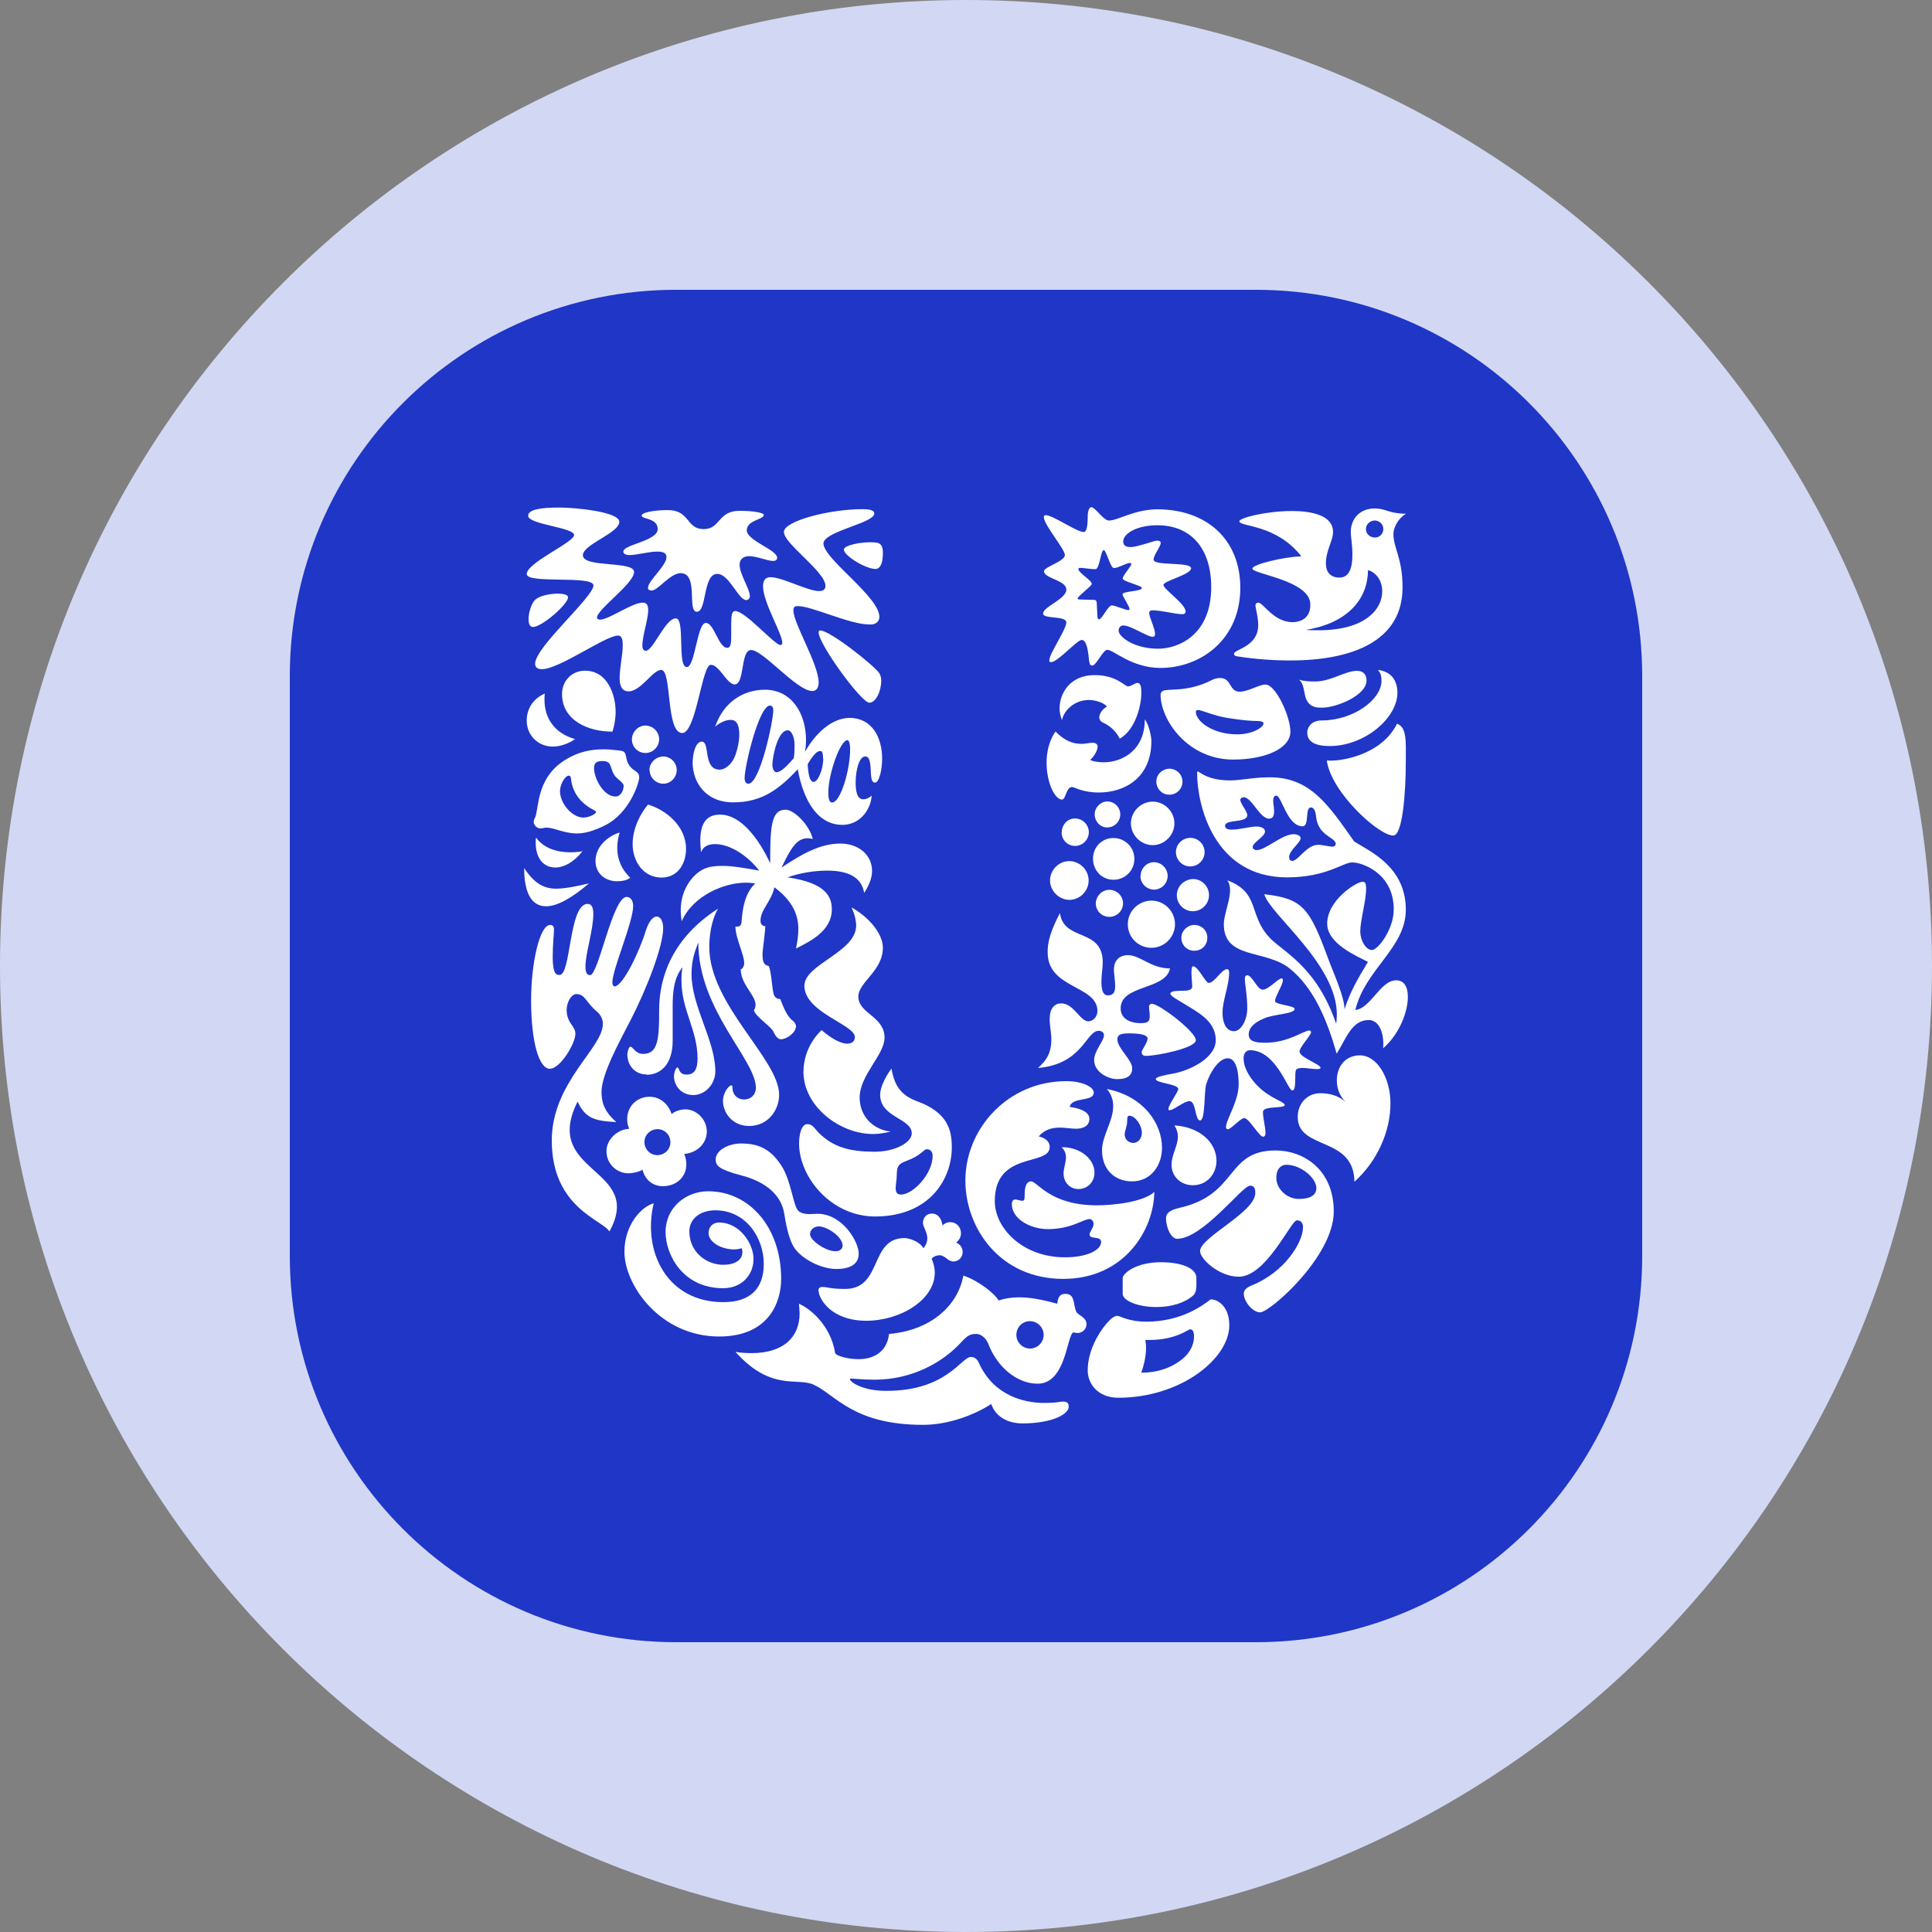 <svg width="40" height="40" viewBox="0 0 40 40" fill="none" xmlns="http://www.w3.org/2000/svg">
<rect x="0" y="0" width="40" height="40" fill="#808080" stroke="none"/>
<g clip-path="url(#clip0_819_3517)">
<path d="M20 0C31.046 0 40 8.954 40 20C40 31.046 31.046 40 20 40C8.954 40 7.90517e-06 31.046 0 20C6.58765e-07 8.954 8.954 1.97595e-06 20 0Z" fill="#D2D7F4"/>
<path d="M26 6C30.418 6 34 9.582 34 14V26C34 30.418 30.418 34 26 34H14C9.582 34 6 30.418 6 26V14C6 9.582 9.582 6 14 6H26Z" fill="#1F36C7"/>
<g clip-path="url(#clip1_819_3517)">
<path d="M27.47 15.745C27.561 16.416 28.572 17.321 28.852 17.298C29.038 17.283 29.106 16.423 29.106 15.745C29.106 15.359 29.129 15.052 28.924 14.984C28.599 15.639 27.747 15.772 27.47 15.745ZM27.527 15.446C28.262 15.446 28.932 14.859 28.932 14.344C28.932 14.105 28.818 13.905 28.53 13.87C28.58 13.935 28.602 13.98 28.602 14.098C28.602 14.488 28.012 14.916 27.368 14.916C27.133 14.916 27.065 15.079 27.065 15.162C27.061 15.367 27.25 15.446 27.527 15.446ZM27.372 14.651C27.273 14.651 27.133 14.651 27.053 14.495C27.027 14.446 27.016 14.386 27.004 14.321C26.985 14.223 26.966 14.124 26.891 14.071C27.012 14.109 27.133 14.109 27.235 14.109C27.553 14.109 27.856 13.889 28.091 13.889C28.246 13.889 28.292 13.988 28.292 14.086C28.299 14.397 27.667 14.651 27.379 14.651H27.372ZM11.587 20.184C11.825 20.184 11.776 18.714 12.166 18.714C12.257 18.714 12.284 18.805 12.284 18.922C12.284 19.256 12.121 19.741 12.121 20.009C12.121 20.146 12.159 20.191 12.219 20.188C12.39 20.188 12.685 18.57 12.973 18.57C13.064 18.57 13.109 18.661 13.109 18.756C13.109 19.093 12.678 20.07 12.678 20.343C12.678 20.388 12.697 20.422 12.723 20.422C12.901 20.422 13.253 19.661 13.367 19.279C13.431 19.082 13.515 18.976 13.594 18.976C13.666 18.976 13.73 19.055 13.73 19.218C13.73 19.6 13.378 20.494 13.068 21.096C12.829 21.562 12.454 22.233 12.454 22.607C12.454 22.797 12.492 22.997 12.761 23.232C12.31 23.206 12.125 23.16 11.958 22.808C11.204 24.308 13.352 24.164 12.617 25.497C12.485 25.258 11.424 25.012 11.424 23.615C11.424 22.407 12.481 21.702 12.481 21.202C12.481 21.104 12.447 21.021 12.356 20.941C12.121 20.744 12.117 20.581 11.931 20.581C11.799 20.581 11.636 20.892 11.803 21.168C11.86 21.259 11.913 21.312 11.913 21.403C11.913 21.6 11.602 22.13 11.382 22.127C11.163 22.127 10.996 21.585 10.996 20.71C10.996 19.934 11.174 19.15 11.39 19.15C11.454 19.15 11.47 19.195 11.47 19.248C11.47 19.339 11.443 19.525 11.443 19.835C11.447 20.165 11.519 20.191 11.587 20.184ZM13.386 22.252C13.681 22.252 13.927 22.032 13.927 21.547V20.828C13.927 20.551 13.95 20.241 14.132 20.025C14.109 20.116 14.109 20.214 14.109 20.305C14.109 20.911 14.442 21.327 14.442 21.914C14.442 22.134 14.378 22.251 14.211 22.248C14.049 22.248 14.064 22.1 14.026 22.1C13.999 22.1 13.954 22.191 13.954 22.289C13.954 22.433 14.064 22.668 14.352 22.672C14.605 22.672 14.81 22.441 14.81 22.18C14.81 21.543 14.317 20.839 14.317 20.161C14.317 19.866 14.397 19.669 14.458 19.513C14.458 20.915 15.65 21.937 15.65 22.524C15.65 22.657 15.552 22.763 15.404 22.763C15.242 22.763 15.166 22.634 15.166 22.535C15.166 22.486 15.158 22.471 15.139 22.471C15.098 22.471 14.969 22.611 14.969 22.797C14.969 23.032 15.158 23.312 15.51 23.312C15.912 23.312 16.131 22.971 16.131 22.668C16.131 21.926 14.685 20.805 14.685 19.604C14.685 19.4 14.719 19.067 14.867 18.813C13.935 19.411 13.647 20.21 13.647 20.911C13.647 21.517 13.624 21.82 13.314 21.82C13.151 21.82 13.109 21.672 13.053 21.672C13.011 21.672 12.988 21.801 12.988 21.835C12.996 22.1 13.181 22.244 13.374 22.244H13.386V22.252ZM26.201 14.173C26.065 14.173 25.842 14.321 25.664 14.321C25.44 14.317 25.505 14.037 25.258 14.037C25.205 14.037 25.141 14.052 25.077 14.086C24.565 14.344 24.168 14.245 24.077 14.306C24.054 14.317 24.035 14.336 24.028 14.378C24.028 14.908 24.592 15.726 25.531 15.726C26.175 15.726 26.716 15.507 26.716 15.147C26.716 14.832 26.413 14.173 26.201 14.173ZM25.614 15.204C25.096 15.204 24.755 14.923 24.759 14.738C24.759 14.715 24.774 14.7 24.8 14.7C24.883 14.7 25.111 14.813 25.406 14.863C25.751 14.919 25.936 14.927 26.027 14.927C26.118 14.927 26.16 14.95 26.16 14.976C26.16 15.063 25.925 15.204 25.614 15.204ZM13.534 24.914C13.302 24.971 12.928 25.338 12.928 25.917C12.928 26.607 13.67 27.671 14.889 27.671C15.919 27.671 16.173 26.959 16.173 26.478C16.173 25.414 15.518 24.664 14.662 24.664C14.196 24.664 13.78 25.005 13.78 25.505C13.78 25.974 14.132 26.671 14.973 26.671C15.366 26.671 15.601 26.387 15.601 26.065C15.601 25.747 15.313 25.311 14.889 25.311C14.761 25.311 14.67 25.395 14.67 25.531C14.67 25.701 14.904 25.864 15.196 25.868C15.268 25.868 15.325 25.853 15.351 25.842C15.366 25.861 15.37 25.895 15.37 25.925C15.37 26.088 15.215 26.186 14.976 26.186C14.617 26.186 14.272 25.917 14.272 25.493C14.272 25.239 14.492 25.058 14.81 25.058C15.438 25.058 15.813 25.618 15.813 26.171C15.813 26.671 15.537 26.963 14.973 26.959C13.836 26.963 13.291 25.94 13.534 24.914ZM22.285 27.16C22.213 27.023 22.27 26.788 22.058 26.788C21.914 26.788 21.903 26.902 21.888 26.993C21.581 26.906 21.327 26.86 21.1 26.86C20.937 26.86 20.797 26.883 20.676 26.925C20.596 26.781 20.248 26.508 19.945 26.41C19.828 27.046 19.256 27.546 18.407 27.618C18.358 28.034 18.032 28.14 17.779 28.14C17.597 28.144 17.305 28.08 17.29 28.008C17.192 27.41 16.737 27.072 16.54 26.993C16.548 27.057 16.555 27.125 16.555 27.19C16.555 27.697 16.207 28.015 15.56 28.015C15.461 28.015 15.325 28.008 15.226 27.989C15.969 28.814 16.499 28.512 16.843 28.667C17.294 28.871 17.661 29.5 19.108 29.5C19.634 29.5 20.172 29.296 20.524 29.068C20.589 29.28 20.808 29.47 21.168 29.47C21.782 29.47 22.126 29.28 22.126 29.125C22.126 29.083 22.123 29.019 22.017 29.019C21.91 29.019 21.926 29.046 21.589 29.046C21.198 29.042 20.562 28.89 20.263 28.209C20.21 28.095 20.127 28.095 20.1 28.095C19.903 28.095 19.6 28.796 18.358 28.796C17.839 28.799 17.597 28.602 17.597 28.557C17.597 28.549 17.597 28.542 17.623 28.542C17.673 28.542 17.866 28.565 18.105 28.565C18.888 28.565 19.521 28.205 19.903 27.788C20.036 27.64 20.1 27.618 20.214 27.618C20.312 27.618 20.418 27.705 20.468 27.837C20.642 28.288 21.043 28.648 21.483 28.648C22.077 28.648 22.085 27.633 22.225 27.584C22.252 27.593 22.28 27.598 22.308 27.599C22.38 27.599 22.494 27.546 22.494 27.413C22.494 27.269 22.32 27.232 22.285 27.16ZM21.324 27.921C21.168 27.917 21.043 27.792 21.043 27.637C21.043 27.478 21.168 27.353 21.324 27.353C21.479 27.353 21.608 27.482 21.608 27.637C21.608 27.674 21.6 27.711 21.586 27.745C21.572 27.78 21.551 27.811 21.524 27.838C21.498 27.864 21.467 27.885 21.432 27.899C21.398 27.913 21.361 27.921 21.324 27.921ZM26.41 23.819C25.372 23.819 25.641 24.728 24.429 25.005C24.206 25.054 24.141 25.126 24.141 25.224C24.141 25.41 24.243 25.648 24.372 25.648C24.899 25.648 25.72 24.554 25.868 24.554V24.547C25.93 24.55 25.993 24.556 25.989 24.702C25.989 25.099 24.846 25.618 24.846 25.902C24.846 26.073 25.251 26.433 25.645 26.433C26.216 26.436 26.728 25.266 26.849 25.266C26.944 25.266 26.978 25.334 26.978 25.406C26.978 25.724 26.591 26.345 25.913 26.614C25.773 26.671 25.751 26.735 25.751 26.785C25.751 26.94 25.929 27.171 26.091 27.171C26.288 27.171 27.614 26.016 27.614 25.084C27.614 24.209 26.982 23.819 26.41 23.819ZM26.887 24.823C26.814 24.822 26.743 24.804 26.679 24.77C26.588 24.728 26.425 24.592 26.425 24.384C26.425 24.194 26.531 24.115 26.629 24.115C26.932 24.115 27.25 24.384 27.254 24.596C27.254 24.766 27.091 24.823 26.887 24.823ZM13.45 15.942C13.45 16.097 13.575 16.222 13.73 16.226C13.886 16.226 14.011 16.097 14.011 15.942C14.011 15.787 13.882 15.662 13.73 15.662C13.579 15.666 13.446 15.791 13.446 15.942H13.45ZM13.083 15.31C13.083 15.465 13.208 15.59 13.363 15.59C13.518 15.59 13.647 15.461 13.647 15.306C13.647 15.151 13.518 15.022 13.363 15.022C13.208 15.022 13.083 15.158 13.083 15.31ZM12.829 17.237C12.666 17.279 12.329 17.476 12.329 17.828C12.329 18.082 12.53 18.245 12.772 18.245C12.901 18.245 12.992 18.218 13.049 18.173C12.852 17.983 12.78 17.771 12.78 17.559C12.78 17.419 12.803 17.328 12.829 17.237ZM11.098 17.34C11.091 17.374 11.091 17.412 11.091 17.446C11.091 17.779 11.261 17.961 11.496 17.961C11.67 17.961 11.879 17.855 12.06 17.624C11.985 17.639 11.89 17.646 11.806 17.646C11.553 17.646 11.265 17.574 11.098 17.34ZM10.852 17.972C10.852 18.506 11.015 18.76 11.303 18.764C11.53 18.764 11.833 18.601 12.193 18.29C11.916 18.355 11.704 18.396 11.515 18.4C11.261 18.396 11.068 18.298 10.852 17.972ZM12.681 15.147C12.715 15.033 12.746 14.893 12.746 14.738C12.746 14.401 12.59 13.886 12.11 13.886C11.833 13.886 11.636 14.105 11.636 14.367C11.636 14.927 12.197 15.151 12.681 15.147ZM13.037 15.859C12.946 15.738 12.98 15.628 12.924 15.571C12.89 15.537 12.791 15.537 12.662 15.522C12.611 15.517 12.559 15.514 12.507 15.514C12.276 15.514 12 15.544 11.689 15.741C11.079 16.128 11.166 16.779 11.072 16.938C11.06 16.961 11.049 16.987 11.049 17.018C11.049 17.082 11.121 17.154 11.185 17.15C11.242 17.15 11.276 17.135 11.307 17.135C11.477 17.135 11.67 17.252 11.939 17.256C12.102 17.256 12.291 17.207 12.53 17.086C13.037 16.832 13.234 16.203 13.234 16.097C13.234 15.965 13.128 15.98 13.037 15.859ZM12.079 16.927C11.848 16.927 11.594 16.639 11.594 16.378C11.594 16.238 11.7 16.059 11.776 16.059C11.803 16.059 11.822 16.078 11.822 16.131C11.863 16.476 12.094 16.673 12.303 16.775C12.325 16.794 12.341 16.794 12.341 16.809C12.341 16.851 12.208 16.923 12.079 16.927ZM12.742 16.491C12.496 16.491 12.299 16.116 12.299 15.904C12.299 15.772 12.378 15.757 12.481 15.757C12.53 15.757 12.553 15.764 12.59 15.783C12.651 15.817 12.651 15.954 12.73 16.063C12.78 16.128 12.912 16.207 12.912 16.264C12.912 16.363 12.856 16.491 12.742 16.491ZM13.416 16.658C13.261 16.84 13.098 17.15 13.098 17.472C13.098 17.851 13.333 18.169 13.696 18.169C14.041 18.169 14.204 17.873 14.204 17.57C14.2 17.093 13.772 16.76 13.416 16.658ZM11.905 15.302C11.905 15.302 11.7 15.457 11.447 15.457C11.144 15.457 10.905 15.23 10.905 14.916C10.905 14.696 11.019 14.473 11.28 14.359C11.273 14.401 11.273 14.435 11.273 14.48C11.269 14.878 11.492 15.185 11.905 15.302ZM24.346 17.642C24.346 17.805 24.482 17.942 24.645 17.938C24.808 17.938 24.94 17.805 24.94 17.642C24.94 17.48 24.808 17.347 24.645 17.347C24.478 17.347 24.346 17.483 24.346 17.642ZM24.365 18.532C24.365 18.714 24.509 18.866 24.698 18.866C24.786 18.866 24.871 18.83 24.933 18.768C24.996 18.705 25.031 18.621 25.031 18.532C25.031 18.444 24.996 18.359 24.933 18.297C24.871 18.234 24.786 18.199 24.698 18.199C24.516 18.207 24.365 18.351 24.365 18.532ZM23.35 19.135C23.35 19.407 23.566 19.623 23.838 19.623C24.107 19.623 24.327 19.404 24.327 19.135C24.327 18.866 24.107 18.646 23.838 18.646C23.569 18.65 23.35 18.866 23.35 19.135ZM23.611 18.135C23.611 18.29 23.736 18.415 23.891 18.419C24.047 18.419 24.175 18.29 24.175 18.135C24.175 17.98 24.047 17.851 23.891 17.851C23.74 17.851 23.615 17.98 23.615 18.139L23.611 18.135ZM22.687 18.703C22.687 18.858 22.812 18.983 22.967 18.983C23.122 18.983 23.251 18.858 23.251 18.703C23.251 18.548 23.122 18.423 22.967 18.423C22.816 18.423 22.691 18.551 22.687 18.703ZM23.414 17.048C23.414 17.29 23.622 17.498 23.865 17.498C24.107 17.498 24.315 17.294 24.315 17.048C24.315 16.802 24.111 16.597 23.865 16.597C23.619 16.597 23.414 16.805 23.414 17.048ZM23.941 16.184C23.941 16.328 24.058 16.457 24.213 16.453C24.284 16.453 24.353 16.425 24.403 16.374C24.453 16.324 24.482 16.256 24.482 16.184C24.482 16.113 24.453 16.045 24.403 15.995C24.353 15.944 24.284 15.916 24.213 15.915C24.062 15.919 23.937 16.037 23.941 16.184ZM22.664 16.862C22.664 17.006 22.782 17.135 22.925 17.131C22.997 17.131 23.065 17.102 23.115 17.052C23.166 17.002 23.194 16.933 23.194 16.862C23.194 16.791 23.166 16.723 23.115 16.672C23.065 16.622 22.997 16.594 22.925 16.593C22.785 16.597 22.664 16.715 22.664 16.862ZM22.63 17.782C22.63 18.025 22.82 18.218 23.054 18.214C23.111 18.215 23.167 18.204 23.22 18.182C23.272 18.161 23.32 18.129 23.36 18.089C23.401 18.049 23.432 18.001 23.454 17.948C23.475 17.896 23.486 17.839 23.486 17.782C23.486 17.726 23.475 17.669 23.454 17.617C23.432 17.564 23.401 17.517 23.36 17.477C23.32 17.436 23.272 17.405 23.22 17.383C23.167 17.361 23.111 17.351 23.054 17.351C22.82 17.347 22.626 17.536 22.63 17.782ZM21.74 18.229C21.74 18.445 21.922 18.627 22.138 18.631C22.358 18.631 22.539 18.449 22.539 18.229C22.539 18.01 22.354 17.828 22.138 17.828C21.926 17.828 21.74 18.006 21.74 18.229ZM21.979 17.233C21.979 17.389 22.104 17.514 22.259 17.514C22.414 17.514 22.543 17.385 22.543 17.23C22.543 17.074 22.414 16.946 22.259 16.946C22.107 16.942 21.983 17.071 21.983 17.23H21.979V17.233ZM24.459 19.411C24.459 19.271 24.588 19.15 24.724 19.15C24.88 19.15 24.997 19.267 24.997 19.411C24.997 19.574 24.876 19.688 24.721 19.684C24.685 19.684 24.65 19.676 24.618 19.663C24.586 19.649 24.556 19.628 24.532 19.603C24.508 19.577 24.489 19.547 24.476 19.514C24.464 19.481 24.458 19.446 24.459 19.411ZM24.698 26.826C24.755 26.777 24.77 26.697 24.77 26.622V26.459C24.77 26.254 24.459 26.133 24.035 26.133C23.52 26.133 23.244 26.364 23.244 26.463V26.788C23.244 26.925 23.55 27.061 23.941 27.061C24.24 27.061 24.516 26.982 24.698 26.826ZM25.065 26.902C24.883 27.042 24.451 27.36 23.74 27.364C23.357 27.364 23.191 27.243 23.134 27.243C23.062 27.243 22.986 27.315 22.907 27.406C22.74 27.602 22.52 27.97 22.52 28.375C22.52 28.655 22.736 28.936 23.145 28.939C24.467 28.939 25.451 28.114 25.451 27.444C25.455 27.064 25.228 26.901 25.065 26.902ZM24.399 28.197C24.221 28.318 23.982 28.417 23.63 28.421C23.687 28.25 23.728 28.076 23.728 27.905C23.728 27.849 23.721 27.807 23.713 27.743H23.804C24.357 27.739 24.599 27.519 24.641 27.523C24.675 27.523 24.721 27.542 24.721 27.671C24.721 27.826 24.649 28.03 24.399 28.197ZM25.311 20.968C25.311 21.138 25.364 21.346 25.546 21.35C25.694 21.35 25.823 21.123 25.823 20.877C25.823 20.593 25.773 20.377 25.773 20.263C25.773 20.214 25.796 20.191 25.823 20.191C25.929 20.199 26.031 20.49 26.141 20.49C26.27 20.49 26.459 20.256 26.535 20.256C26.557 20.256 26.561 20.282 26.561 20.29C26.561 20.396 26.398 20.631 26.398 20.725C26.398 20.805 26.803 20.816 26.803 20.888C26.803 20.994 26.376 20.994 26.171 21.085C25.974 21.168 25.853 21.274 25.853 21.418C25.853 21.562 25.997 21.589 26.198 21.589C26.671 21.589 27 21.335 27.106 21.335C27.129 21.335 27.144 21.354 27.144 21.369C27.144 21.441 26.906 21.672 26.906 21.774C26.906 21.892 27.341 22.035 27.341 22.108C27.334 22.13 27.307 22.134 27.258 22.134C27.178 22.134 27.061 22.111 26.966 22.111C26.91 22.111 26.86 22.119 26.838 22.145C26.788 22.198 26.857 22.577 26.754 22.577C26.663 22.577 26.421 21.744 25.88 21.744C25.8 21.744 25.747 21.808 25.747 21.914C25.747 22.195 26.02 22.52 26.281 22.675C26.398 22.755 26.599 22.831 26.599 22.876C26.599 22.96 26.148 22.884 26.148 23.024C26.148 23.149 26.201 23.342 26.201 23.456C26.201 23.49 26.194 23.531 26.152 23.535C26.069 23.535 25.86 23.149 25.762 23.149C25.679 23.149 25.493 23.38 25.417 23.38C25.398 23.38 25.383 23.357 25.383 23.338C25.383 23.175 25.645 22.808 25.645 22.448C25.645 22.278 25.622 21.91 25.417 21.91C25.247 21.91 25.058 22.179 24.974 22.445C24.925 22.6 24.959 23.198 24.846 23.198C24.739 23.198 24.766 22.797 24.626 22.797C24.52 22.797 24.296 22.986 24.217 22.986C24.202 22.986 24.19 22.979 24.19 22.963C24.19 22.88 24.395 22.604 24.395 22.547C24.395 22.441 23.929 22.426 23.929 22.342C23.929 22.293 24.111 22.259 24.281 22.229C24.641 22.164 25.171 21.903 25.171 21.536C25.171 21.127 24.777 20.949 24.516 20.782C24.384 20.699 24.232 20.627 24.232 20.57C24.232 20.513 24.402 20.513 24.471 20.513C24.577 20.513 24.683 20.506 24.683 20.422C24.683 20.358 24.668 20.233 24.668 20.134C24.668 20.062 24.675 20.006 24.702 20.006C24.808 20.006 24.955 20.35 25.027 20.35C25.141 20.35 25.296 20.066 25.402 20.066C25.436 20.066 25.448 20.085 25.448 20.149C25.444 20.415 25.311 20.714 25.311 20.968ZM21.945 18.904C22.024 19.502 22.831 19.203 22.831 19.926C22.831 20.032 22.804 20.187 22.804 20.32C22.804 20.475 22.823 20.608 22.941 20.608C23.062 20.608 23.088 20.524 23.088 20.411C23.088 20.297 23.062 20.157 23.062 20.078C23.062 19.831 23.24 19.775 23.346 19.775C23.615 19.775 23.816 20.047 24.224 20.051C24.134 20.502 23.202 20.384 23.202 20.877C23.202 21.119 23.444 21.183 23.607 21.183C23.755 21.183 23.804 21.161 23.804 21.036C23.804 20.964 23.789 20.888 23.789 20.839C23.789 20.812 23.812 20.782 23.846 20.782C24.001 20.782 24.759 21.361 24.759 21.536C24.759 21.698 23.956 21.861 23.721 21.861C23.649 21.861 23.637 21.812 23.637 21.785C23.637 21.736 23.759 21.589 23.759 21.502C23.759 21.437 23.653 21.395 23.369 21.395C23.236 21.395 23.134 21.411 23.134 21.517C23.134 21.706 23.441 21.941 23.441 22.115C23.441 22.255 23.357 22.342 23.13 22.342C22.941 22.342 22.653 22.195 22.653 21.948C22.653 21.752 22.857 21.555 22.857 21.433C22.857 21.399 22.831 21.342 22.747 21.342C22.486 21.342 22.414 22.035 21.49 22.111C21.638 21.979 21.767 21.827 21.767 21.524C21.767 21.377 21.733 21.255 21.733 21.093C21.733 20.88 21.831 20.774 21.971 20.774C22.232 20.774 22.361 21.145 22.532 21.145C22.622 21.145 22.721 21.062 22.721 20.933C22.721 20.396 21.691 20.475 21.691 19.722C21.683 19.509 21.759 19.256 21.945 18.904ZM24.315 23.3C24.365 23.38 24.387 23.456 24.387 23.528C24.387 23.725 24.255 23.91 24.255 24.115C24.255 24.349 24.436 24.539 24.698 24.539C24.986 24.539 25.186 24.308 25.186 24.031C25.183 23.653 24.842 23.334 24.315 23.3ZM21.979 23.751C22.051 23.823 22.07 23.895 22.07 23.963C22.07 24.069 22.02 24.183 22.02 24.3C22.02 24.471 22.145 24.618 22.327 24.618C22.524 24.618 22.66 24.463 22.66 24.281C22.664 24.016 22.392 23.751 21.983 23.751H21.979ZM22.149 22.918C22.475 22.963 22.554 23.073 22.554 23.164C22.554 23.319 22.414 23.369 22.278 23.369C22.179 23.369 22.066 23.346 21.945 23.346C21.789 23.346 21.634 23.38 21.505 23.528C21.596 23.547 21.733 23.607 21.733 23.747C21.733 24.156 20.596 23.819 20.596 24.868C20.596 25.429 21.176 26.035 22.055 26.031C22.505 26.031 22.797 25.883 22.797 25.713C22.797 25.58 22.558 25.671 22.558 25.558C22.558 25.508 22.642 25.417 22.642 25.338C22.642 25.304 22.615 25.239 22.558 25.239C22.429 25.239 22.191 25.444 21.702 25.448C21.32 25.448 20.949 25.228 20.949 24.933C20.949 24.868 20.975 24.834 21.021 24.834C21.062 24.834 21.119 24.861 21.165 24.861C21.206 24.861 21.214 24.834 21.214 24.755C21.214 24.675 21.214 24.459 21.346 24.459C21.479 24.459 21.736 24.955 22.713 24.955C23.035 24.955 23.664 24.891 23.899 24.679C23.891 25.455 23.285 26.478 22.013 26.478C20.695 26.478 19.987 25.417 19.987 24.444C19.987 23.365 20.869 22.384 22.077 22.384C22.388 22.384 22.645 22.494 22.645 22.622C22.645 22.819 22.183 22.702 22.149 22.918ZM22.918 22.547C23.016 22.664 23.05 22.793 23.047 22.907C23.047 23.209 22.816 23.52 22.816 23.815C22.816 24.213 23.077 24.459 23.437 24.459C23.831 24.459 24.058 24.126 24.058 23.766C24.058 23.244 23.66 22.691 22.918 22.547ZM23.456 23.664C23.357 23.656 23.285 23.584 23.285 23.486C23.285 23.433 23.319 23.346 23.331 23.278C23.346 23.183 23.323 23.1 23.38 23.1C23.509 23.1 23.641 23.304 23.641 23.452C23.641 23.566 23.569 23.664 23.456 23.664ZM17.586 14.863C17.226 14.87 16.893 15.166 16.665 15.567C16.68 15.487 16.688 15.406 16.688 15.325C16.688 14.776 16.393 14.28 15.836 14.28C15.385 14.28 14.976 14.541 14.806 15.048C14.855 14.995 15.003 14.904 15.124 14.904C15.264 14.904 15.306 15.026 15.306 15.215C15.306 15.344 15.275 15.492 15.226 15.632C15.139 15.863 14.984 15.935 14.901 15.935C14.548 15.935 14.707 15.355 14.53 15.355C14.382 15.355 14.34 15.666 14.34 15.787C14.34 16.188 14.601 16.612 15.181 16.612C15.794 16.612 16.143 16.321 16.518 15.927C16.59 16.351 16.821 17.078 17.442 17.078C17.779 17.078 18.021 16.798 18.048 16.472C18.002 16.514 17.942 16.548 17.87 16.548C17.741 16.548 17.715 16.366 17.715 16.203C17.715 15.942 17.79 15.662 17.911 15.662C17.976 15.662 18.01 15.704 18.025 15.893C18.036 16.041 18.025 16.203 18.116 16.203C18.207 16.203 18.264 15.912 18.264 15.715C18.264 15.261 18.051 14.863 17.586 14.863ZM15.495 16.226C15.435 16.226 15.419 16.169 15.416 16.12C15.416 15.844 15.719 14.609 15.938 14.609C15.991 14.609 16.01 14.651 16.01 14.707C16.01 14.927 15.734 16.226 15.495 16.226ZM16.434 15.7C16.253 15.904 16.154 15.988 16.075 15.988C16.033 15.991 15.991 15.919 15.991 15.836C15.991 15.684 16.097 15.12 16.309 15.12C16.393 15.12 16.45 15.275 16.45 15.416C16.45 15.522 16.449 15.609 16.434 15.7ZM16.847 16.188C16.775 16.192 16.737 16.075 16.722 15.821C16.836 15.632 16.912 15.548 16.983 15.548C17.014 15.548 17.04 15.575 17.04 15.696V15.7H17.044C17.044 15.946 16.927 16.192 16.847 16.188ZM17.226 16.616C17.18 16.616 17.146 16.552 17.15 16.404C17.15 16.022 17.396 15.325 17.544 15.325C17.586 15.325 17.601 15.423 17.601 15.514C17.601 15.938 17.404 16.616 17.226 16.616ZM16.264 16.764C15.961 16.764 15.946 17.131 15.946 17.873C15.719 17.385 15.348 16.866 14.908 16.866C14.613 16.866 14.499 17.063 14.499 17.408C14.499 17.48 14.507 17.59 14.518 17.646C14.552 17.525 14.666 17.476 14.806 17.476C15.109 17.476 15.476 17.711 15.719 18.025C15.442 17.976 15.173 17.927 14.95 17.927C14.81 17.927 14.681 17.942 14.575 17.991C14.37 18.082 14.094 18.385 14.094 18.843C14.094 18.915 14.101 18.987 14.113 19.074C14.359 18.525 15.014 18.275 15.438 18.275C15.522 18.275 15.582 18.283 15.639 18.29C15.419 18.487 15.37 18.832 15.355 19.067C15.348 19.18 15.306 19.188 15.226 19.184C15.226 19.419 15.408 19.763 15.408 19.938C15.408 20.002 15.374 20.059 15.336 20.07C15.336 20.377 15.643 20.604 15.643 20.801C15.643 20.85 15.628 20.892 15.609 20.915C15.632 21.04 15.972 21.259 16.014 21.361C16.067 21.486 16.131 21.517 16.169 21.517C16.29 21.517 16.48 21.377 16.48 21.248C16.48 21.206 16.446 21.157 16.415 21.134C16.283 21.036 16.211 20.824 16.154 20.684C16.105 20.684 16.041 20.665 16.018 20.581C15.98 20.434 15.976 20.165 15.919 20.002C15.828 19.979 15.787 19.945 15.787 19.756C15.787 19.665 15.844 19.305 15.844 19.176C15.802 19.176 15.745 19.15 15.745 19.063C15.745 18.835 15.972 18.661 16.033 18.37C16.434 18.669 16.529 18.968 16.529 19.237C16.529 19.377 16.506 19.513 16.48 19.638C16.775 19.491 17.222 19.271 17.222 18.828C17.222 18.567 17.101 18.279 16.306 18.165C16.552 18.074 16.862 18.025 17.124 18.025C17.574 18.025 17.839 18.169 17.892 18.487C17.983 18.347 18.055 18.184 18.055 18.036C18.055 17.692 17.767 17.465 17.4 17.465C16.968 17.465 16.59 17.692 16.181 17.961C16.366 17.578 16.491 17.355 16.718 17.355C16.753 17.355 16.79 17.362 16.828 17.37C16.753 17.067 16.431 16.76 16.264 16.764ZM28.155 21.85C28.508 21.85 28.788 22.312 28.788 22.846C28.788 23.418 28.519 24.039 28.042 24.467C28.034 23.516 26.868 23.819 26.868 23.126C26.868 22.831 27.08 22.634 27.334 22.634C27.561 22.634 27.731 22.698 27.868 22.823C27.739 22.702 27.678 22.535 27.678 22.373C27.674 22.096 27.845 21.85 28.155 21.85ZM22.918 14.632C22.861 14.541 22.649 14.492 22.55 14.492C22.24 14.492 22.028 14.711 21.986 14.908C21.96 14.836 21.937 14.753 21.937 14.67C21.937 14.359 22.149 13.977 22.664 13.977C23.115 13.977 23.289 14.211 23.353 14.211C23.425 14.211 23.494 14.139 23.55 14.139C23.626 14.139 23.63 14.257 23.63 14.344C23.63 14.624 23.501 15.113 23.183 15.294C23.126 15.173 23.013 15.041 22.831 14.957C22.782 14.935 22.759 14.893 22.759 14.851C22.763 14.768 22.834 14.67 22.918 14.632ZM21.854 15.147C22.036 15.329 22.198 15.401 22.395 15.401C22.475 15.401 22.566 15.378 22.615 15.378C22.679 15.378 22.725 15.404 22.725 15.457C22.725 15.537 22.653 15.662 22.57 15.734C22.653 15.772 22.751 15.779 22.842 15.783C23.244 15.783 23.702 15.529 23.702 14.893C23.785 15.003 23.838 15.238 23.838 15.344C23.838 16.113 23.274 16.408 22.751 16.408C22.41 16.408 22.244 16.294 22.198 16.294C22.066 16.294 22.073 16.563 21.979 16.555C21.816 16.529 21.668 16.169 21.668 15.787C21.668 15.56 21.729 15.313 21.858 15.139H21.854V15.147ZM15.813 10.659C15.813 10.617 15.601 10.576 15.313 10.576C14.855 10.576 14.919 10.958 14.567 10.954C14.2 10.954 14.291 10.561 13.825 10.561C13.541 10.561 13.284 10.61 13.284 10.674C13.284 10.754 13.617 10.72 13.617 10.955C13.617 11.201 12.905 11.273 12.905 11.42C12.905 11.466 12.958 11.492 13.03 11.492C13.185 11.492 13.431 11.42 13.609 11.42C13.708 11.42 13.799 11.439 13.799 11.534C13.799 11.712 13.416 12.026 13.416 12.17C13.416 12.216 13.454 12.223 13.488 12.227C13.628 12.227 13.87 11.867 14.094 11.867C14.469 11.867 14.219 12.662 14.427 12.666C14.639 12.666 14.548 11.882 14.851 11.882C15.098 11.882 15.287 12.424 15.45 12.424C15.491 12.424 15.525 12.39 15.525 12.341C15.525 12.193 15.313 11.89 15.313 11.693C15.313 11.572 15.397 11.515 15.51 11.515C15.673 11.515 15.889 11.614 16.006 11.614C16.048 11.614 16.09 11.598 16.09 11.549C16.09 11.379 15.461 11.197 15.461 10.977C15.469 10.761 15.817 10.761 15.813 10.659ZM17.472 11.379C17.472 11.504 17.915 11.776 18.123 11.78C18.245 11.78 18.279 11.617 18.279 11.447C18.279 11.235 18.188 11.227 18.002 11.227C17.767 11.231 17.472 11.295 17.472 11.379ZM18.207 12.776C18.207 12.352 17.063 11.583 17.048 11.254C17.048 11.223 17.063 11.193 17.09 11.167C17.287 10.958 18.101 10.81 18.101 10.632C18.101 10.542 17.93 10.542 17.847 10.542C17.192 10.542 16.23 10.78 16.23 11.015C16.23 11.257 17.09 11.837 17.09 12.128C17.09 12.208 17.04 12.235 16.961 12.238C16.722 12.238 16.2 11.95 15.953 11.95C15.84 11.95 15.798 12.026 15.798 12.14C15.798 12.473 16.196 13.117 16.196 13.306C16.196 13.329 16.188 13.355 16.162 13.355C16.033 13.355 15.435 12.651 15.223 12.651C15.147 12.651 15.139 12.757 15.139 12.912V13.151C15.139 13.314 15.132 13.412 15.056 13.412C14.874 13.412 14.787 12.897 14.613 12.897C14.431 12.897 14.393 13.814 14.219 13.81C14.014 13.81 14.192 12.803 13.992 12.803C13.772 12.803 13.526 13.473 13.371 13.473C13.314 13.473 13.299 13.416 13.299 13.367C13.299 13.162 13.42 12.829 13.42 12.632C13.42 12.534 13.393 12.477 13.306 12.477C13.087 12.477 12.605 12.829 12.424 12.829C12.397 12.829 12.359 12.814 12.359 12.787C12.359 12.617 13.128 12.083 13.128 11.841C13.128 11.606 12.068 11.761 12.068 11.496C12.068 11.269 12.822 11.038 12.822 10.803C12.822 10.598 11.924 10.508 11.579 10.508C11.163 10.508 10.935 10.557 10.935 10.678C10.935 10.86 11.886 10.92 11.886 11.076C11.886 11.231 10.905 11.648 10.905 11.886C10.905 12.094 12.287 11.905 12.287 12.121C12.287 12.36 11.079 13.397 11.079 13.742C11.079 13.821 11.132 13.852 11.216 13.855C11.583 13.855 12.534 13.159 12.795 13.159C12.886 13.159 12.893 13.268 12.893 13.367C12.893 13.552 12.829 13.833 12.829 14.037C12.829 14.2 12.874 14.31 13.011 14.314C13.272 14.314 13.511 13.87 13.689 13.87C13.916 13.87 13.78 15.173 14.124 15.177C14.412 15.177 14.533 13.764 14.715 13.764C14.897 13.764 15.048 14.17 15.211 14.17C15.423 14.17 15.325 13.458 15.552 13.458C15.798 13.458 16.502 14.31 16.817 14.306C16.915 14.306 16.949 14.226 16.949 14.128C16.949 13.753 16.427 12.909 16.427 12.64C16.427 12.568 16.446 12.549 16.525 12.549C16.802 12.549 17.601 12.928 17.983 12.928C18.127 12.943 18.203 12.871 18.207 12.776ZM11.761 12.367C11.761 12.507 11.223 12.981 11.034 12.981C10.962 12.981 10.943 12.897 10.943 12.818C10.943 12.678 11.007 12.481 11.083 12.416C11.174 12.333 11.386 12.291 11.549 12.291C11.651 12.291 11.761 12.31 11.761 12.367ZM16.949 13.094C16.949 13.337 17.836 14.552 17.998 14.549C18.139 14.549 18.245 14.302 18.245 14.09C18.245 14.033 18.23 13.977 18.203 13.935C18.074 13.757 17.18 13.053 16.983 13.053C16.965 13.049 16.946 13.068 16.949 13.094ZM29.11 10.636C28.758 10.636 28.697 10.527 28.459 10.527C28.171 10.527 27.966 10.723 27.966 11.019C27.966 11.117 28 11.273 28 11.477C28 11.727 27.951 11.958 27.731 11.958C27.531 11.958 27.451 11.825 27.451 11.67C27.451 11.39 27.599 11.201 27.599 11.015C27.599 10.678 27.182 10.58 26.747 10.58C26.224 10.58 25.66 10.72 25.66 10.792C25.66 10.913 26.413 10.841 26.944 11.519C26.599 11.526 25.929 11.682 25.929 11.772C25.929 11.886 27.129 12.015 27.129 12.515C27.133 12.844 26.868 12.878 26.766 12.882C26.368 12.882 26.156 12.477 26.05 12.477C26.042 12.477 26.035 12.478 26.028 12.481C26.021 12.484 26.015 12.488 26.009 12.493C26.004 12.498 26 12.505 25.997 12.512C25.994 12.519 25.993 12.526 25.993 12.534C25.993 12.598 26.05 12.765 26.05 12.943C26.05 13.393 25.55 13.443 25.55 13.534C25.55 13.568 25.565 13.583 25.622 13.59C25.984 13.646 26.35 13.674 26.716 13.674C27.993 13.674 29.038 13.276 29.038 12.163C29.038 11.549 28.849 11.352 28.849 11.053C28.849 10.954 28.921 10.75 29.11 10.636ZM27.3 13.049C27.22 13.049 27.129 13.049 27.038 13.041C27.864 12.909 28.322 12.431 28.322 11.803C28.508 11.856 28.621 12.045 28.617 12.246C28.617 12.613 28.265 13.049 27.3 13.049ZM28.462 11.129C28.36 11.125 28.28 11.053 28.28 10.954C28.28 10.852 28.364 10.78 28.462 10.776C28.486 10.776 28.509 10.781 28.53 10.79C28.552 10.799 28.572 10.812 28.588 10.828C28.605 10.845 28.618 10.865 28.627 10.886C28.636 10.908 28.64 10.931 28.64 10.954C28.64 11.053 28.561 11.132 28.462 11.129ZM28.905 20.297C28.576 20.297 28.383 20.877 28.061 20.911C28.265 20.062 29.106 19.627 29.106 18.835C29.106 17.938 28.352 17.623 28.038 17.423C27.512 16.68 27.137 16.093 26.292 16.093C25.933 16.093 25.705 16.158 25.459 16.158C24.982 16.154 24.834 15.972 24.8 15.972C24.793 15.972 24.785 15.98 24.785 16.006C24.785 16.662 25.13 18.165 26.648 18.165C27.459 18.165 27.807 17.855 27.996 17.855C28.201 17.855 28.856 18.078 28.856 18.828C28.856 19.244 28.527 19.669 28.405 19.669C28.288 19.672 28.163 19.483 28.163 19.282C28.163 19.059 28.284 18.65 28.284 18.396C28.284 18.301 28.269 18.256 28.212 18.256C28.084 18.256 27.478 18.635 27.478 19.123C27.478 19.54 28.091 19.794 28.322 19.915C28.091 20.297 27.951 20.543 27.837 20.896C27.837 20.63 27.584 20.089 27.504 19.862C27.114 18.801 26.978 18.604 26.175 18.514C26.296 18.938 27.678 19.96 27.678 21.005C27.678 21.07 27.671 21.161 27.663 21.195C27.247 19.975 26.531 19.695 26.27 19.396C25.845 18.93 26.088 18.479 25.41 18.226C25.451 18.282 25.467 18.354 25.467 18.43C25.467 18.654 25.338 18.938 25.338 19.135C25.338 19.869 26.201 19.65 26.701 20.051C27.194 20.449 27.47 21.096 27.674 21.816C27.872 21.502 27.985 21.119 28.337 21.119C28.564 21.119 28.64 21.403 28.64 21.6C28.64 21.642 28.64 21.68 28.633 21.706C28.97 21.418 29.148 20.952 29.148 20.642C29.148 20.434 29.076 20.297 28.905 20.297ZM27.591 17.529C27.519 17.529 27.383 17.491 27.292 17.491C27.05 17.491 26.879 17.824 26.754 17.824C26.709 17.824 26.69 17.782 26.69 17.745C26.69 17.608 26.928 17.445 26.928 17.355C26.928 17.29 26.826 17.271 26.785 17.271C26.542 17.271 26.205 17.601 26.016 17.601C25.982 17.601 25.936 17.582 25.936 17.536C25.936 17.445 26.19 17.317 26.19 17.218C26.19 17.131 26.08 17.112 26.008 17.112C25.891 17.112 25.656 17.177 25.508 17.177C25.429 17.177 25.364 17.162 25.364 17.097C25.364 16.953 25.823 17.048 25.823 16.877C25.823 16.794 25.679 16.639 25.679 16.559C25.679 16.529 25.717 16.506 25.751 16.506C25.913 16.506 26.084 16.949 26.273 16.949C26.357 16.949 26.379 16.885 26.379 16.794C26.379 16.703 26.36 16.658 26.36 16.578C26.36 16.495 26.395 16.472 26.421 16.472C26.538 16.472 26.645 17.108 26.97 17.108C27.114 17.105 27.012 16.718 27.14 16.718C27.22 16.718 27.239 16.832 27.247 16.896C27.281 17.313 27.656 17.328 27.656 17.476C27.656 17.491 27.633 17.529 27.591 17.529ZM23.963 10.545C23.49 10.545 23.145 10.777 22.96 10.777C22.85 10.784 22.679 10.5 22.592 10.5C22.558 10.5 22.52 10.572 22.52 10.689C22.52 10.769 22.52 11.015 22.437 11.015C22.267 11.015 21.611 10.53 21.611 10.704C21.611 10.867 22.047 11.364 22.047 11.492C22.047 11.621 21.615 11.738 21.615 11.825C21.615 11.981 22.077 12.007 22.077 12.208C22.077 12.405 21.596 12.56 21.596 12.704C21.596 12.822 22.077 12.742 22.077 12.886C22.077 13.034 21.725 13.53 21.725 13.67C21.725 13.708 21.733 13.708 21.763 13.708C21.895 13.711 22.301 13.249 22.395 13.249C22.509 13.249 22.532 13.522 22.55 13.689C22.566 13.768 22.577 13.78 22.615 13.78C22.698 13.78 22.835 13.454 22.925 13.454C23.058 13.454 23.422 13.825 24.02 13.829C24.872 13.829 25.679 13.23 25.679 12.17C25.679 11.148 24.959 10.545 23.963 10.545ZM22.755 12.822C22.732 12.822 22.721 12.795 22.721 12.757L22.706 12.477C22.706 12.45 22.691 12.42 22.657 12.42C22.573 12.42 22.41 12.412 22.361 12.412C22.327 12.412 22.312 12.405 22.312 12.39C22.32 12.337 22.6 12.136 22.604 12.091C22.604 12.011 22.327 11.863 22.327 11.78C22.327 11.765 22.342 11.757 22.361 11.757C22.441 11.757 22.57 11.784 22.679 11.784C22.77 11.784 22.785 11.39 22.854 11.39C22.903 11.39 22.99 11.761 23.062 11.761C23.153 11.761 23.323 11.655 23.395 11.655C23.41 11.655 23.422 11.663 23.422 11.678C23.422 11.727 23.244 11.916 23.244 11.977C23.244 12.041 23.641 12.121 23.641 12.174C23.641 12.246 23.24 12.238 23.24 12.303C23.24 12.348 23.384 12.545 23.384 12.609C23.384 12.625 23.376 12.632 23.361 12.632C23.304 12.632 23.084 12.534 23.02 12.534C22.941 12.534 22.816 12.822 22.755 12.822ZM23.978 13.431C23.482 13.431 23.16 13.185 23.16 13.056C23.16 12.992 23.202 12.95 23.259 12.95C23.414 12.95 23.755 13.185 23.865 13.185C23.891 13.185 23.914 13.17 23.914 13.128C23.914 12.999 23.793 12.791 23.793 12.685C23.793 12.659 23.816 12.636 23.857 12.636C24.047 12.636 24.327 12.716 24.482 12.716C24.531 12.716 24.546 12.689 24.546 12.659C24.546 12.503 24.088 12.2 24.088 12.11C24.088 12.026 24.66 11.898 24.66 11.765C24.66 11.625 23.884 11.723 23.884 11.587C23.884 11.489 24.031 11.318 24.031 11.242C24.031 11.208 24.005 11.193 23.956 11.193C23.891 11.193 23.554 11.326 23.41 11.326C23.338 11.326 23.255 11.31 23.255 11.212C23.255 11.049 23.531 10.875 23.963 10.875C24.66 10.875 25.077 11.356 25.077 12.159C25.073 13.178 24.365 13.431 23.978 13.431ZM19.199 25.641C19.199 25.705 19.176 25.773 19.119 25.845C19.044 25.705 18.824 25.633 18.726 25.633C17.998 25.633 18.275 26.686 17.498 26.686C17.173 26.686 17.146 26.645 17.025 26.645C16.976 26.645 16.946 26.667 16.946 26.709C16.946 26.891 17.207 27.341 17.93 27.345C18.657 27.345 19.354 26.902 19.354 26.349C19.354 26.258 19.331 26.16 19.29 26.061C19.316 26.02 19.388 25.989 19.453 25.989C19.566 25.989 19.623 26.114 19.733 26.118C19.847 26.118 19.93 26.035 19.93 25.921C19.93 25.83 19.881 25.766 19.797 25.724C19.854 25.683 19.896 25.611 19.896 25.535C19.896 25.414 19.812 25.304 19.669 25.304C19.604 25.304 19.562 25.327 19.513 25.372C19.498 25.247 19.43 25.126 19.294 25.126C19.188 25.126 19.108 25.202 19.108 25.327C19.123 25.425 19.199 25.516 19.199 25.641ZM16.927 25.13C16.878 25.13 16.813 25.137 16.745 25.137C16.681 25.137 16.59 25.122 16.533 25.073C16.419 24.974 16.385 24.444 16.173 24.126C15.942 23.774 15.688 23.675 15.34 23.675C15.094 23.675 14.817 23.808 14.817 24.009C14.817 24.13 14.885 24.213 15.332 24.331C15.897 24.474 16.184 24.774 16.238 25.134C16.294 25.478 16.362 25.758 16.499 25.902C16.677 26.103 17.025 26.273 17.321 26.273C17.574 26.273 17.779 26.19 17.779 25.955C17.779 25.701 17.434 25.13 16.927 25.13ZM17.302 25.906C17.09 25.906 16.771 25.679 16.771 25.554C16.771 25.448 16.87 25.391 16.949 25.391C17.127 25.391 17.446 25.607 17.446 25.792C17.442 25.842 17.408 25.902 17.302 25.906ZM18.991 22.801C18.665 22.683 18.521 22.494 18.457 22.123C18.298 22.339 18.222 22.543 18.222 22.664C18.222 23.141 18.877 23.149 18.877 23.467C18.873 23.653 18.544 23.842 18.108 23.846C17.601 23.842 17.26 23.762 16.942 23.445C16.858 23.354 16.821 23.274 16.715 23.274C16.593 23.274 16.544 23.486 16.544 23.675C16.544 24.368 17.203 25.186 18.12 25.186C19.263 25.183 19.706 24.395 19.706 23.759C19.706 23.388 19.619 23.035 18.991 22.801ZM18.654 24.732C18.563 24.732 18.544 24.675 18.544 24.596C18.544 24.531 18.567 24.41 18.567 24.319C18.567 24.069 18.661 24.088 18.904 23.978H18.9C19.07 23.899 19.135 23.793 19.188 23.793C19.252 23.793 19.309 23.834 19.309 23.933C19.309 24.3 18.907 24.732 18.654 24.732ZM16.654 20.411C16.654 19.96 17.726 19.718 17.726 19.161C17.726 19.07 17.692 18.907 17.627 18.786C18.002 18.994 18.279 19.339 18.279 19.619C18.279 20.108 17.771 20.331 17.771 20.634C17.771 20.987 18.313 21.04 18.313 21.483C18.313 21.842 17.798 22.259 17.798 22.725C17.798 23.088 18.052 23.384 18.442 23.429C18.313 23.456 18.203 23.479 18.082 23.479C17.37 23.479 16.635 22.892 16.635 22.195C16.635 21.85 16.783 21.547 17.01 21.327C17.207 21.498 17.408 21.608 17.536 21.608C17.65 21.608 17.699 21.551 17.699 21.468C17.692 21.21 16.658 20.964 16.654 20.411ZM14.632 23.384C14.605 23.13 14.374 22.941 14.139 22.971C14.048 22.982 13.961 23.016 13.905 23.066C13.84 22.854 13.643 22.672 13.37 22.713C13.124 22.755 12.961 22.963 12.988 23.229C12.992 23.274 13.007 23.319 13.026 23.369C13.026 23.369 12.984 23.376 12.954 23.38C12.749 23.418 12.522 23.626 12.56 23.895C12.59 24.137 12.814 24.319 13.068 24.289C13.158 24.277 13.245 24.255 13.302 24.217C13.359 24.444 13.545 24.588 13.798 24.554C14.06 24.52 14.234 24.316 14.207 24.054C14.2 23.982 14.185 23.941 14.166 23.891C14.166 23.891 14.2 23.887 14.226 23.884C14.48 23.834 14.654 23.63 14.632 23.384ZM13.643 23.914C13.495 23.933 13.363 23.827 13.344 23.679C13.325 23.532 13.431 23.399 13.579 23.38C13.73 23.361 13.863 23.471 13.878 23.615C13.897 23.762 13.791 23.895 13.643 23.914Z" fill="white"/>
</g>
</g>
<defs>
<clipPath id="clip0_819_3517">
<rect width="40" height="40" fill="white"/>
</clipPath>
<clipPath id="clip1_819_3517">
<rect width="20" height="20" fill="white" transform="translate(10 10)"/>
</clipPath>
</defs>
</svg>
